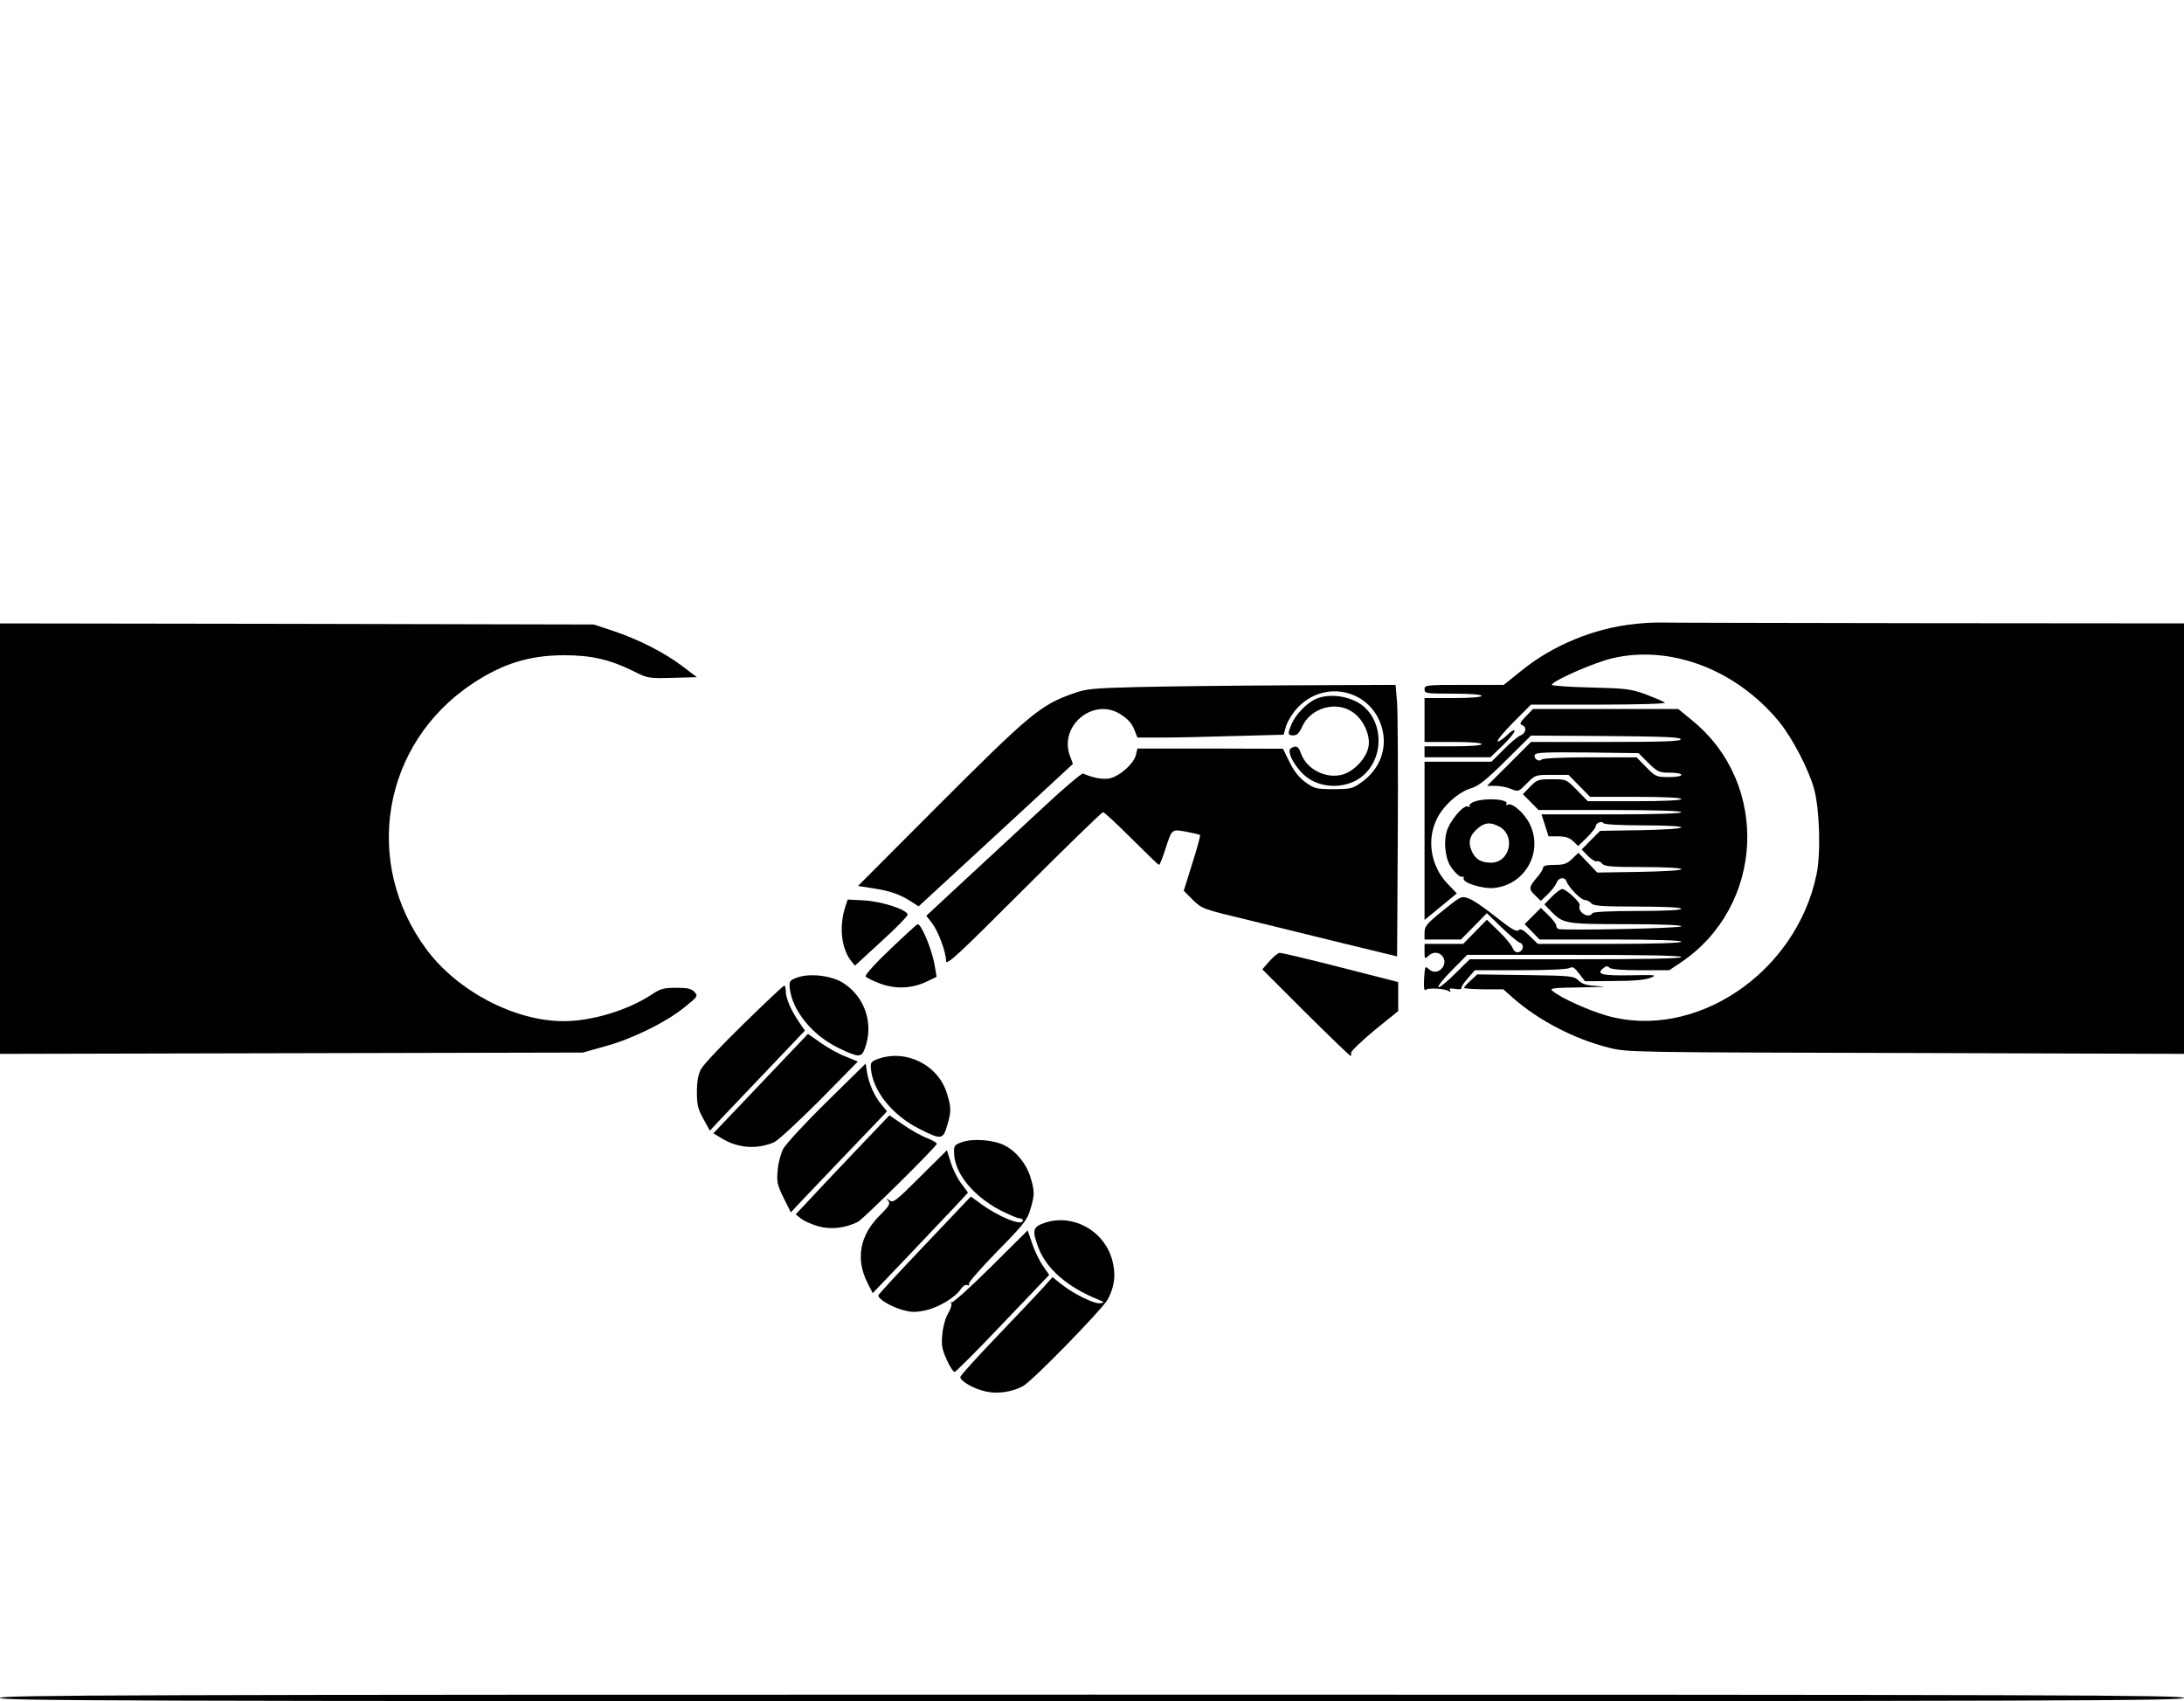 <?xml version="1.0" standalone="no"?>
<!DOCTYPE svg PUBLIC "-//W3C//DTD SVG 20010904//EN"
 "http://www.w3.org/TR/2001/REC-SVG-20010904/DTD/svg10.dtd">
<svg version="1.0" xmlns="http://www.w3.org/2000/svg"
 width="995pt" height="775pt" viewBox="0 0 995 775"
 preserveAspectRatio="xMidYMid meet">
<g transform="translate(0,775) scale(0.1,-0.1)"
fill="#000000" stroke="none">
<path d="M7445 4907 c-183 -19 -371 -97 -512 -211 l-82 -66 -181 0 c-173 0
-180 -1 -180 -20 0 -19 7 -20 130 -20 80 0 130 -4 130 -10 0 -6 -50 -10 -130
-10 l-130 0 0 -100 0 -100 130 0 c80 0 130 -4 130 -10 0 -6 -50 -10 -130 -10
l-130 0 0 -25 0 -25 150 0 150 0 55 53 c30 29 55 59 55 67 0 8 -15 0 -35 -20
-19 -18 -38 -30 -42 -27 -4 4 29 43 72 87 l80 80 309 0 c183 0 306 4 301 9 -6
5 -44 21 -85 37 -69 25 -90 28 -252 32 -98 2 -178 8 -178 12 0 17 190 101 275
121 266 63 567 -52 762 -291 60 -74 134 -217 158 -305 25 -92 31 -293 11 -388
-93 -451 -555 -760 -959 -643 -84 25 -200 77 -242 110 -18 14 -7 16 135 18 85
1 121 4 80 5 -60 3 -79 8 -98 26 -23 21 -33 22 -243 25 l-219 3 -30 -28 c-17
-15 -30 -30 -30 -33 0 -4 40 -6 89 -7 l90 0 45 -40 c116 -102 280 -187 436
-226 84 -21 103 -21 1353 -24 l1267 -4 0 981 0 980 -1177 1 c-648 1 -1196 2
-1218 3 -22 0 -71 -2 -110 -7z"/>
<path d="M0 3930 l0 -981 1328 3 1327 3 100 28 c123 33 280 110 363 178 61 49
63 51 46 70 -14 15 -31 19 -83 19 -57 0 -72 -4 -111 -30 -108 -72 -276 -123
-405 -122 -221 1 -478 136 -619 323 -298 397 -205 942 207 1215 137 91 260
129 417 129 127 0 211 -20 323 -76 55 -28 63 -30 170 -27 l112 3 -70 53 c-82
61 -195 119 -315 159 l-85 28 -1352 3 -1353 2 0 -980z"/>
<path d="M5180 4620 c-200 -5 -232 -8 -290 -29 -151 -53 -198 -93 -628 -523
l-353 -354 76 -12 c73 -11 122 -29 175 -65 l25 -16 176 162 c97 89 255 235
351 324 l176 163 -15 41 c-46 134 107 260 227 188 41 -25 57 -44 71 -81 l11
-28 107 0 c59 0 209 3 333 7 l226 6 11 39 c7 22 29 58 49 80 122 135 335 89
387 -84 28 -96 -7 -192 -94 -253 -39 -28 -49 -30 -126 -30 -77 0 -86 2 -127
31 -30 22 -52 50 -73 92 l-30 61 -332 1 -331 0 -7 -29 c-9 -40 -75 -98 -120
-107 -32 -6 -74 2 -121 22 -6 2 -87 -66 -180 -153 -94 -87 -252 -234 -352
-326 l-182 -169 26 -33 c29 -38 64 -132 64 -172 0 -24 46 18 353 325 193 193
357 352 362 352 6 0 64 -54 130 -120 66 -66 122 -120 125 -120 4 0 16 30 28
68 32 98 29 95 97 83 32 -6 60 -13 62 -15 3 -2 -13 -60 -35 -129 l-39 -125 41
-41 c41 -41 47 -43 252 -92 115 -28 315 -77 444 -109 l235 -57 3 536 c2 295 0
573 -3 619 l-7 82 -476 -2 c-263 -1 -578 -5 -702 -8z"/>
<path d="M5995 4566 c-41 -18 -92 -71 -110 -113 -20 -47 -19 -53 8 -53 16 0
27 11 40 41 39 84 152 117 228 66 49 -32 83 -105 74 -157 -9 -53 -65 -114
-120 -129 -74 -20 -161 24 -187 94 -12 36 -23 41 -47 26 -23 -15 26 -99 77
-135 81 -57 204 -45 268 26 76 83 72 221 -8 295 -53 50 -157 68 -223 39z"/>
<path d="M6951 4486 c-26 -27 -29 -34 -17 -39 23 -9 19 -36 -6 -47 -13 -5 -48
-34 -78 -65 l-55 -55 -152 0 -153 0 0 -361 0 -360 73 60 74 61 -42 44 c-75 78
-96 196 -51 291 28 62 100 127 158 144 34 10 68 37 158 126 l115 114 339 -2
c261 -2 340 -5 343 -14 4 -10 -68 -13 -339 -13 l-343 0 -100 -100 -100 -100
38 0 c21 0 53 -6 71 -14 33 -14 34 -13 72 25 38 39 39 39 114 39 l76 0 49 -50
49 -50 208 0 c132 0 208 -4 208 -10 0 -6 -78 -10 -213 -10 l-213 0 -49 50
c-49 50 -49 50 -115 50 -62 0 -68 -2 -99 -34 l-33 -34 36 -36 35 -36 326 0
c210 0 325 -4 325 -10 0 -6 -113 -10 -318 -10 l-319 0 16 -50 16 -50 44 0 c32
0 51 -6 68 -22 l23 -22 40 39 c22 22 40 44 40 51 0 15 28 26 35 14 4 -6 80
-10 181 -10 102 0 174 -4 174 -9 0 -6 -79 -11 -185 -13 l-185 -3 -42 -42 -42
-43 28 -29 c16 -16 34 -27 41 -25 6 3 18 -2 25 -11 10 -12 42 -15 186 -15 104
0 174 -4 174 -10 0 -5 -78 -10 -192 -12 l-191 -3 -43 45 -43 45 -29 -28 c-23
-22 -37 -27 -80 -27 -36 0 -52 -4 -52 -13 0 -7 -13 -28 -30 -47 -36 -43 -36
-50 -5 -80 l25 -24 31 30 c17 16 35 39 40 52 10 25 37 29 46 7 10 -29 66 -85
84 -85 9 0 22 -7 29 -15 10 -12 47 -15 211 -15 126 0 199 -4 199 -10 0 -6 -73
-10 -199 -10 -123 0 -202 -4 -206 -10 -17 -28 -70 5 -58 36 4 13 -62 74 -80
74 -7 0 -28 -16 -47 -35 l-34 -35 29 -30 c56 -58 65 -60 342 -60 156 0 253 -4
253 -10 0 -9 -535 -20 -560 -12 -6 2 -10 9 -10 16 0 7 -16 27 -35 46 l-35 34
-37 -37 -37 -37 34 -35 34 -35 323 0 c209 0 323 -4 323 -10 0 -6 -116 -10
-327 -10 l-327 0 -38 37 c-28 27 -40 34 -50 25 -10 -8 -35 7 -103 61 -50 40
-105 78 -124 84 -33 12 -35 11 -117 -55 -73 -59 -83 -71 -84 -99 l0 -33 83 0
83 0 59 60 59 60 66 -64 c36 -35 73 -66 83 -70 23 -7 18 -39 -6 -44 -10 -2
-20 5 -26 20 -5 13 -33 47 -63 76 l-54 52 -54 -55 -54 -55 -88 0 -88 0 0 -36
c0 -32 1 -34 16 -20 18 19 45 21 62 4 38 -38 -17 -100 -57 -64 -19 17 -19 16
-23 -42 -2 -44 0 -58 8 -51 13 10 84 6 104 -6 9 -5 11 -4 6 4 -5 8 1 10 23 6
17 -3 30 -2 29 3 -2 5 11 25 29 45 l32 37 206 0 c116 0 214 4 225 10 15 8 23
3 44 -25 l27 -35 132 1 c89 0 144 5 167 15 32 13 25 13 -94 11 -131 -2 -155 5
-121 33 12 10 19 10 27 2 8 -8 57 -12 143 -12 l130 0 52 35 c380 255 408 810
56 1100 l-67 55 -331 0 -331 0 -33 -34z m559 -212 c42 -41 50 -44 98 -44 29 0
52 -4 52 -10 0 -6 -26 -10 -58 -10 -55 0 -60 2 -102 45 l-44 45 -211 0 c-121
0 -215 -4 -221 -10 -13 -13 -38 4 -32 21 4 11 50 13 239 11 l234 -3 45 -45z
m150 -884 c0 -7 -167 -10 -482 -10 l-482 0 -68 -67 c-37 -37 -71 -64 -75 -60
-4 4 24 39 62 77 l69 70 488 0 c319 0 488 -3 488 -10z"/>
<path d="M6717 4098 c-15 -5 -25 -14 -22 -19 4 -5 0 -6 -8 -3 -21 8 -84 -68
-97 -117 -12 -42 -6 -108 12 -144 16 -31 50 -65 60 -59 5 3 7 0 6 -8 -5 -20
89 -49 141 -43 140 16 222 163 161 290 -24 50 -82 101 -101 89 -7 -4 -9 -3 -6
3 14 22 -93 30 -146 11z m112 -113 c78 -40 51 -165 -36 -165 -47 0 -72 16 -89
55 -17 41 -7 73 32 104 31 25 55 26 93 6z"/>
<path d="M3851 3619 c-29 -91 -18 -189 26 -246 l18 -22 120 110 c66 60 120
115 120 122 0 22 -115 60 -196 65 l-77 4 -11 -33z"/>
<path d="M4056 3426 c-68 -64 -116 -118 -112 -124 3 -6 32 -20 64 -32 70 -27
147 -24 213 8 l46 22 -8 48 c-12 74 -61 193 -79 192 -3 -1 -59 -52 -124 -114z"/>
<path d="M5783 3371 l-32 -37 197 -197 c109 -108 201 -197 205 -197 3 0 4 6 2
13 -2 6 45 52 105 102 l110 89 0 66 0 66 -262 67 c-145 37 -270 67 -278 66 -8
0 -29 -18 -47 -38z"/>
<path d="M3630 3296 c-32 -12 -35 -16 -32 -47 10 -102 104 -217 224 -274 87
-42 102 -43 116 -7 46 116 3 245 -103 308 -55 31 -150 41 -205 20z"/>
<path d="M3389 3087 c-98 -95 -185 -188 -195 -207 -13 -24 -19 -57 -19 -105 0
-59 5 -78 30 -123 l29 -53 40 43 c23 24 120 126 217 228 l176 185 -24 35 c-36
51 -63 111 -63 143 0 15 -3 27 -7 27 -5 -1 -87 -78 -184 -173z"/>
<path d="M3465 2813 l-215 -226 38 -23 c75 -45 159 -51 238 -18 17 7 110 93
207 190 l175 178 -56 23 c-32 12 -83 41 -114 63 l-57 40 -216 -227z"/>
<path d="M4000 2926 c-32 -12 -35 -16 -32 -47 10 -101 99 -211 221 -272 99
-50 107 -49 126 15 19 64 19 82 0 144 -39 132 -186 206 -315 160z"/>
<path d="M3766 2730 c-98 -96 -187 -193 -198 -214 -11 -22 -23 -66 -25 -98 -5
-51 -2 -66 27 -125 l33 -66 60 64 c70 73 233 245 320 335 l58 61 -25 31 c-32
37 -57 94 -66 147 l-6 40 -178 -175z"/>
<path d="M3888 2497 c-90 -95 -186 -196 -213 -226 l-50 -53 24 -19 c13 -11 48
-26 77 -35 59 -17 125 -9 183 20 25 14 352 337 359 355 1 4 -18 16 -44 26 -26
10 -75 37 -109 61 l-63 43 -164 -172z"/>
<path d="M4380 2546 c-33 -12 -35 -16 -33 -54 4 -89 88 -191 209 -255 40 -20
79 -37 88 -37 9 0 16 -4 16 -10 0 -28 -108 15 -190 75 l-47 34 -209 -220
c-115 -121 -210 -224 -212 -229 -5 -15 51 -50 105 -66 43 -13 63 -13 107 -4
59 12 138 59 163 97 9 14 22 22 30 19 8 -4 11 -1 7 5 -3 6 55 72 129 148 119
121 137 143 151 191 20 66 20 83 1 146 -18 61 -64 118 -118 146 -51 26 -149
33 -197 14z"/>
<path d="M4192 2389 c-110 -110 -123 -120 -139 -108 -16 12 -17 12 -6 -2 10
-13 4 -23 -37 -64 -93 -91 -113 -200 -58 -309 l24 -47 170 178 c93 98 191 201
217 229 l47 51 -31 42 c-18 23 -39 67 -48 97 l-17 54 -122 -121z"/>
<path d="M4765 2181 c-60 -19 -65 -34 -34 -115 36 -96 132 -180 274 -237 27
-11 28 -13 8 -16 -25 -5 -122 42 -178 87 l-40 32 -39 -44 c-21 -24 -116 -123
-210 -222 -94 -98 -171 -183 -171 -189 0 -19 63 -55 116 -66 53 -12 118 -3
169 24 41 21 361 349 387 396 32 59 38 117 19 183 -38 130 -176 206 -301 167z"/>
<path d="M4513 1977 c-93 -92 -173 -164 -178 -160 -4 5 -5 3 -1 -4 3 -6 -3
-28 -15 -47 -12 -20 -23 -61 -26 -95 -5 -49 -1 -68 20 -115 14 -31 30 -56 36
-56 5 0 105 99 220 221 l211 221 -29 42 c-16 23 -38 69 -49 102 l-20 59 -169
-168z"/>
<path d="M0 15 c0 -13 559 -15 4975 -15 4416 0 4975 2 4975 15 0 13 -559 15
-4975 15 -4416 0 -4975 -2 -4975 -15z"/>
</g>
</svg>
